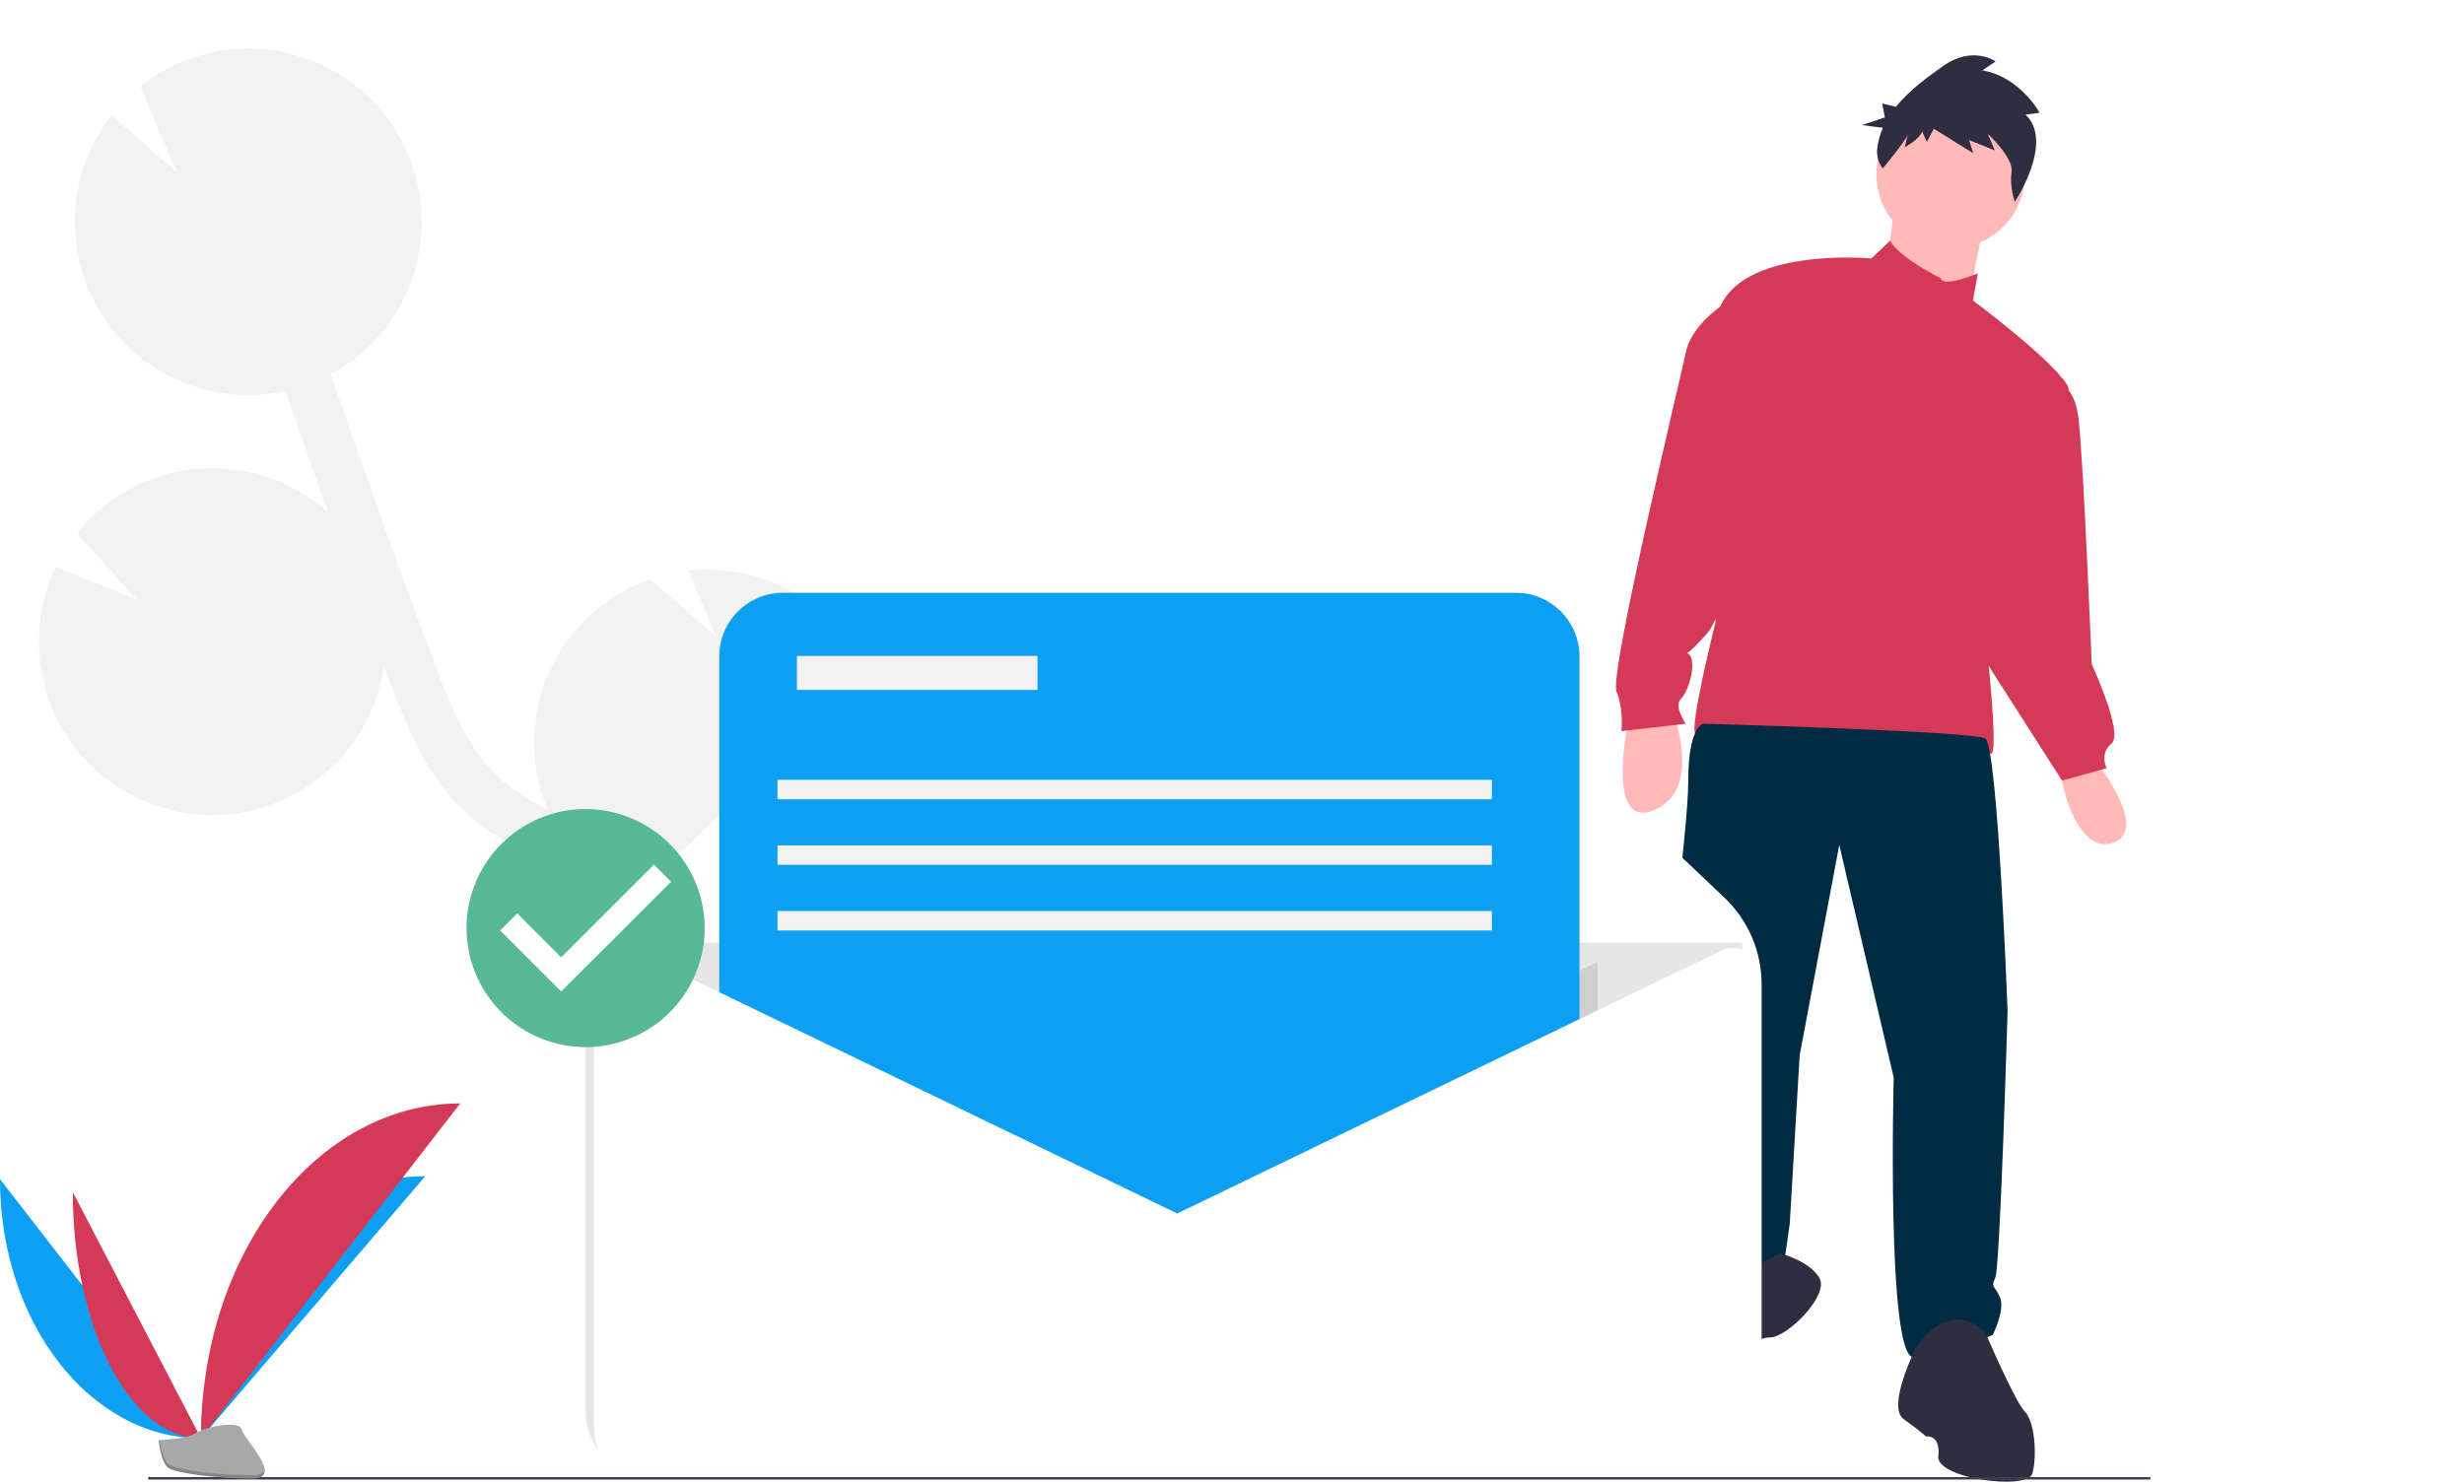 <svg width="1014" height="611" viewBox="0 0 1014 611" fill="none" xmlns="http://www.w3.org/2000/svg">
<g id="undraw_message_sent_1030 1" clip-path="url(#clip0)">
<g id="Vector" filter="url(#filter0_d)">
<path d="M333.98 360.377L325.29 358.875C324.456 358.729 323.628 358.551 322.796 358.4C336.55 349.862 346.992 336.899 352.404 321.642C357.817 306.385 357.88 289.74 352.581 274.443C347.283 259.146 336.938 246.106 323.248 237.465C309.558 228.825 293.336 225.098 277.247 226.897L288.637 254L261.652 230.437C261.589 230.452 261.527 230.473 261.467 230.498C252.631 233.611 244.493 238.433 237.52 244.69C230.547 250.947 224.875 258.517 220.828 266.966C216.78 275.415 214.436 284.579 213.931 293.934C213.425 303.29 214.766 312.653 217.879 321.489C218.331 322.774 218.868 324.001 219.384 325.243C211.765 321.415 204.457 316.959 198.497 311.254C186.432 299.692 179.821 283.737 172.433 264.081C157.797 225.128 143.706 185.612 130.177 146.009C145.099 137.935 156.653 124.804 162.763 108.976C168.874 93.149 169.14 75.661 163.515 59.654C162.791 57.594 161.951 55.611 161.061 53.664C160.838 53.176 160.614 52.692 160.381 52.212C159.477 50.345 158.522 48.515 157.474 46.759C157.302 46.472 157.111 46.202 156.936 45.918C156.023 44.437 155.061 43.001 154.049 41.608C153.672 41.085 153.297 40.564 152.907 40.053C151.76 38.554 150.573 37.094 149.32 35.701C148.902 35.235 148.458 34.8 148.028 34.346C147.066 33.331 146.078 32.346 145.063 31.392C144.528 30.89 143.998 30.384 143.449 29.9C143.308 29.776 143.177 29.64 143.035 29.517C143.028 29.526 143.022 29.535 143.016 29.544C130.449 18.594 114.444 12.392 97.78 12.018C81.116 11.644 64.848 17.12 51.803 27.495L66.624 62.765L39.945 39.483C30.609 51.378 25.317 65.945 24.843 81.06C24.368 96.174 28.736 111.045 37.308 123.503C37.284 123.511 37.258 123.518 37.234 123.527C37.525 123.955 37.856 124.347 38.156 124.767C38.718 125.556 39.294 126.331 39.883 127.092C40.641 128.068 41.428 129.012 42.232 129.942C42.839 130.644 43.437 131.353 44.068 132.028C44.992 133.016 45.96 133.952 46.934 134.883C47.503 135.425 48.047 135.995 48.632 136.518C50.165 137.888 51.752 139.188 53.391 140.418C53.966 140.848 54.573 141.228 55.16 141.641C56.311 142.451 57.468 143.248 58.663 143.987C59.405 144.446 60.166 144.865 60.923 145.296C62.019 145.92 63.123 146.525 64.25 147.089C65.048 147.49 65.853 147.87 66.666 148.241C67.823 148.768 68.995 149.257 70.178 149.722C70.973 150.034 71.763 150.35 72.569 150.634C73.897 151.102 75.246 151.508 76.602 151.898C77.286 152.094 77.96 152.319 78.651 152.496C80.685 153.014 82.742 153.456 84.823 153.795C85.215 153.859 85.613 153.883 86.006 153.94C87.731 154.191 89.466 154.393 91.214 154.517C91.965 154.57 92.721 154.578 93.475 154.607C94.888 154.662 96.303 154.69 97.725 154.66C98.554 154.642 99.383 154.599 100.215 154.552C101.599 154.474 102.985 154.353 104.373 154.19C105.193 154.095 106.011 154.001 106.831 153.877C108.318 153.651 109.802 153.356 111.287 153.034C111.384 153.012 111.482 153 111.579 152.978C117.29 169.686 123.106 186.358 129.027 202.994C121.805 196.499 113.332 191.549 104.128 188.447C94.923 185.345 85.182 184.156 75.502 184.954C65.822 185.752 56.407 188.52 47.835 193.087C39.263 197.655 31.715 203.926 25.653 211.515L50.317 238.792L16.923 225.461C8.812 242.47 7.785 262.004 14.069 279.77C16.246 286.012 19.297 291.915 23.131 297.302C31.382 308.972 42.949 317.894 56.332 322.911C69.716 327.927 84.298 328.806 98.187 325.433C112.076 322.061 124.631 314.593 134.223 303.998C143.816 293.403 150.004 280.17 151.984 266.015C152.612 267.691 153.218 269.388 153.847 271.063C160.366 288.404 168.477 309.985 184.765 325.588C195.805 336.164 209.389 342.874 222.422 348.546C230.909 352.24 239.508 355.654 248.221 358.79C257.907 364.663 268.849 368.15 280.147 368.965C293.894 372.784 307.815 375.972 321.866 378.433L330.627 379.943C338.5 381.292 346.574 382.681 354.586 384.281C353.433 384.623 352.278 384.95 351.13 385.354C336.853 390.379 324.543 399.813 315.979 412.293C307.416 424.773 303.042 439.653 303.49 454.782L358.416 471.641L308.715 479.533C313.261 490.707 320.566 500.546 329.946 508.131C339.326 515.716 350.475 520.8 362.353 522.908C374.23 525.016 386.448 524.079 397.866 520.185C409.283 516.29 419.527 509.566 427.64 500.639C427.136 502.329 426.629 504.017 426.121 505.702C425.112 509.051 424.111 512.38 423.15 515.678C410.072 560.616 415.7 595.966 439.001 615.21L451.645 599.905C428.967 581.172 436.003 542.57 442.211 521.223C443.155 517.985 444.14 514.714 445.131 511.425C453.649 483.127 463.305 451.052 450.799 421.577C431.951 377.153 377.629 367.851 333.98 360.377Z" fill="#F2F2F2"/>
</g>
<g id="guy">
<path id="Vector_2" d="M670.322 295.848C670.322 295.848 660.136 341.687 680.508 333.538C700.881 325.389 688.658 293.811 688.658 293.811L670.322 295.848Z" fill="#FFB9B9"/>
<path id="Vector_3" d="M860.808 311.128C860.808 311.128 885.256 340.669 869.976 346.78C854.696 352.892 846.547 319.277 848.585 316.221C850.622 313.165 860.808 311.128 860.808 311.128Z" fill="#FFB9B9"/>
<path id="Vector_4" d="M802.746 102.306C819.623 102.306 833.305 88.624 833.305 71.747C833.305 54.869 819.623 41.188 802.746 41.188C785.868 41.188 772.186 54.869 772.186 71.747C772.186 88.624 785.868 102.306 802.746 102.306Z" fill="#FFB9B9"/>
<path id="Vector_5" d="M779.827 83.462L775.752 115.039L809.366 127.263L816.497 91.61L779.827 83.462Z" fill="#FFB9B9"/>
<path id="Vector_6" d="M798.671 114.53C798.671 114.53 781.403 106.005 777.813 99.062L770.149 106.381C770.149 106.381 715.142 101.287 706.993 128.791C698.844 156.294 705.975 256.121 705.975 256.121C705.975 256.121 694.769 300.942 697.825 301.96C700.881 302.979 738.571 321.314 791.541 311.128C791.541 311.128 814.969 307.053 819.044 310.109C823.119 313.165 817.007 261.214 817.007 261.214C817.007 261.214 857.752 169.537 850.622 158.331C843.491 147.126 811.913 123.698 811.913 123.698L813.951 112.493C813.951 112.493 799.69 118.604 798.671 114.53Z" fill="#D43A57"/>
<path id="Vector_7" d="M715.142 121.66C715.142 121.66 696.807 130.828 693.751 145.089C690.695 159.35 662.173 277.513 665.229 284.643C668.285 291.774 667.266 300.942 667.266 300.942L693.751 297.886C693.751 297.886 688.658 290.755 691.713 287.699C694.769 284.643 697.825 274.457 695.788 270.382C693.751 266.308 691.713 273.438 702.919 260.196C714.124 246.953 739.59 125.735 715.142 121.66Z" fill="#D43A57"/>
<path id="Vector_8" d="M844.51 156.294C844.51 156.294 853.168 156.804 855.206 171.065C857.243 185.326 860.808 273.438 860.808 273.438C860.808 273.438 874.051 301.96 868.957 306.035C863.864 310.109 866.92 316.221 866.92 316.221L848.585 321.314L808.857 259.177L844.51 156.294Z" fill="#D43A57"/>
<path id="Vector_9" d="M700.881 297.886C700.881 297.886 694.769 298.904 694.769 321.314C694.769 343.725 683.564 412.992 690.695 424.197C697.825 435.402 698.844 536.248 698.844 536.248C698.844 536.248 718.198 544.397 734.496 517.913L736.534 503.652L740.608 434.384L756.907 347.799L779.317 443.552C779.317 443.552 776.261 558.658 787.466 558.658C798.671 558.658 820.062 549.491 820.062 549.491C820.062 549.491 825.156 539.304 823.118 534.211C821.081 529.118 819.044 530.136 821.081 526.062C823.118 521.987 826.174 416.048 826.174 416.048C826.174 416.048 822.1 307.053 817.007 303.997C811.913 300.942 700.881 297.886 700.881 297.886Z" fill="#012B42"/>
<path id="Vector_10" d="M700.881 532.174L684.583 549.49C684.583 549.49 655.042 576.994 680.508 578.012C705.975 579.031 720.236 561.714 720.236 559.677C720.236 557.64 721.254 550.509 728.385 550.509C735.515 550.509 752.832 533.192 748.758 526.062C744.683 518.931 732.459 515.875 732.459 515.875L700.881 532.174Z" fill="#2F2E41"/>
<path id="Vector_11" d="M788.485 554.584C788.485 554.584 776.261 579.031 783.391 584.124C790.522 589.218 792.559 591.255 792.559 591.255C792.559 591.255 798.671 590.236 797.652 599.404C796.634 608.572 834.324 613.665 836.361 606.535C838.398 599.404 837.379 585.143 833.305 581.068C829.23 576.994 817.007 548.472 817.007 548.472C817.007 548.472 803.764 533.192 788.485 554.584Z" fill="#2F2E41"/>
<path id="Vector_12" d="M833.587 47.209L839.344 46.391C839.344 46.391 831.33 31.64 815.819 28.962L821.264 25.287C821.264 25.287 811.802 18.526 799.575 27.217C793.147 31.785 785.684 37.178 780.194 43.966L774.579 42.594L775.661 48.327L766.197 51.483L774.843 52.614C773.651 55.317 772.869 58.184 772.523 61.118C772.187 64.056 773.007 67.009 774.808 69.355C774.808 69.355 784.6 57.483 785.113 55.384L783.831 60.632C783.831 60.632 790.229 57.19 790.999 54.041L792.961 58.414L795.802 52.99L812.029 63.074L810.323 57.652L820.902 61.906L818.023 55.084C818.023 55.084 828.749 64.936 827.815 70.825C826.881 76.715 829.172 83.072 829.172 83.072C829.172 83.072 845.487 58.459 833.587 47.209Z" fill="#2F2E41"/>
</g>
<g id="Vector_13" filter="url(#filter1_d)">
<path d="M673.371 608.992H288.537C275.917 608.992 263.815 603.978 254.891 595.055C245.967 586.131 240.954 574.028 240.954 561.408V385.097C240.954 382.536 241.476 380.003 242.487 377.651C243.498 375.298 244.978 373.177 246.837 371.416L450.76 178.113C458.914 170.384 469.72 166.076 480.954 166.076C492.188 166.076 502.995 170.384 511.148 178.113L705.579 362.417C710.436 367.021 714.304 372.566 716.947 378.714C719.591 384.863 720.954 391.485 720.954 398.177V561.408C720.954 567.657 719.723 573.845 717.332 579.618C714.941 585.391 711.436 590.636 707.017 595.055C702.599 599.473 697.353 602.978 691.58 605.37C685.807 607.761 679.62 608.992 673.371 608.992Z" fill="white"/>
</g>
<path id="Vector_14" opacity="0.1" d="M240.954 387.992H716.954V580.259C716.954 587.88 713.927 595.188 708.539 600.576C703.15 605.964 695.842 608.992 688.222 608.992H269.686C262.066 608.992 254.758 605.964 249.37 600.576C243.981 595.188 240.954 587.88 240.954 580.259V387.992Z" fill="black"/>
<path id="Vector_15" opacity="0.1" d="M657.454 395.942V590.492H303.454V395.942L480.454 481.492L657.454 395.942Z" fill="black"/>
<g id="letter">
<path id="Vector_16" d="M623.819 244H322.181C307.722 244 296 255.722 296 270.181V571.819C296 586.278 307.722 598 322.181 598H623.819C638.278 598 650 586.278 650 571.819V270.181C650 255.722 638.278 244 623.819 244Z" fill="#0DA0F2"/>
<path id="Vector_17" d="M426.954 269.992H327.954V283.992H426.954V269.992Z" fill="#F2F2F2"/>
<path id="Vector_18" d="M613.954 320.992H319.954V328.992H613.954V320.992Z" fill="#F2F2F2"/>
<path id="Vector_19" d="M613.954 347.992H319.954V355.992H613.954V347.992Z" fill="#F2F2F2"/>
<path id="Vector_20" d="M613.954 374.992H319.954V382.992H613.954V374.992Z" fill="#F2F2F2"/>
</g>
<g id="Vector_21" filter="url(#filter2_d)">
<path d="M480.454 492.492L253.66 382.875C252.258 382.197 250.706 381.886 249.15 381.972C247.594 382.057 246.086 382.537 244.766 383.365C243.446 384.193 242.358 385.342 241.604 386.705C240.85 388.069 240.454 389.601 240.454 391.159V579.759C240.454 583.532 241.197 587.269 242.641 590.755C244.085 594.241 246.202 597.408 248.87 600.076C251.538 602.744 254.705 604.861 258.191 606.304C261.677 607.748 265.413 608.492 269.186 608.492H691.722C695.495 608.492 699.231 607.748 702.717 606.304C706.203 604.861 709.371 602.744 712.039 600.076C714.707 597.408 716.823 594.241 718.267 590.755C719.711 587.269 720.454 583.532 720.454 579.759V394.39C720.454 392.489 719.971 390.619 719.051 388.955C718.131 387.292 716.803 385.889 715.193 384.878C713.582 383.868 711.741 383.283 709.843 383.179C707.945 383.074 706.051 383.453 704.339 384.281L480.454 492.492Z" fill="white"/>
</g>
<path id="Vector_22" d="M60.954 608.492H884.954" stroke="#3F3D56" stroke-miterlimit="10"/>
<path id="Vector_23" d="M0 485.353C0 544.313 36.989 592.023 82.699 592.023L0 485.353Z" fill="#0DA0F2"/>
<path id="Vector_24" d="M82.699 592.023C82.699 532.401 123.976 484.155 174.987 484.155L82.699 592.023Z" fill="#0DA0F2"/>
<path id="Vector_25" d="M29.963 490.698C29.963 546.704 53.55 592.023 82.699 592.023L29.963 490.698Z" fill="#D43A57"/>
<path id="Vector_26" d="M82.699 592.023C82.699 515.839 130.409 454.191 189.369 454.191L82.699 592.023Z" fill="#D43A57"/>
<path id="Vector_27" d="M65.302 592.775C65.302 592.775 77.03 592.414 80.564 589.897C84.099 587.38 98.605 584.375 99.482 588.412C100.359 592.448 117.107 608.488 103.866 608.594C90.625 608.701 73.1 606.532 69.572 604.383C66.044 602.234 65.302 592.775 65.302 592.775Z" fill="#A8A8A8"/>
<path id="Vector_28" opacity="0.2" d="M104.102 607.189C90.861 607.296 73.336 605.127 69.808 602.978C67.122 601.341 66.051 595.469 65.693 592.76C65.445 592.771 65.302 592.775 65.302 592.775C65.302 592.775 66.044 602.234 69.572 604.383C73.1 606.532 90.625 608.701 103.866 608.594C107.688 608.564 109.008 607.204 108.936 605.19C108.405 606.406 106.947 607.166 104.102 607.189Z" fill="black"/>
<g id="circle">
<path id="Vector_29" d="M241 422.149C263.644 422.149 282 403.759 282 381.075C282 358.39 263.644 340 241 340C218.356 340 200 358.39 200 381.075C200 403.759 218.356 422.149 241 422.149Z" fill="white"/>
<path id="Vector_30" d="M241 333C231.309 333 221.835 335.874 213.777 341.258C205.719 346.642 199.439 354.295 195.73 363.249C192.021 372.202 191.051 382.054 192.942 391.559C194.832 401.065 199.499 409.795 206.352 416.648C213.205 423.501 221.936 428.168 231.441 430.059C240.946 431.949 250.798 430.979 259.752 427.27C268.705 423.561 276.358 417.281 281.742 409.223C287.126 401.165 290 391.691 290 382C289.962 369.016 284.787 356.575 275.606 347.394C266.425 338.213 253.984 333.038 241 333ZM230.941 408.125L205.828 383.013L212.872 375.969L230.964 394.062L269.151 355.875L276.195 362.918L230.941 408.125Z" fill="#57B894"/>
</g>
</g>
<defs>
<filter id="filter0_d" x="2" y="6" width="474.786" height="631.21" filterUnits="userSpaceOnUse" color-interpolation-filters="sRGB">
<feFlood flood-opacity="0" result="BackgroundImageFix"/>
<feColorMatrix in="SourceAlpha" type="matrix" values="0 0 0 0 0 0 0 0 0 0 0 0 0 0 0 0 0 0 127 0"/>
<feOffset dx="6" dy="8"/>
<feGaussianBlur stdDeviation="7"/>
<feColorMatrix type="matrix" values="0 0 0 0 0 0 0 0 0 0 0 0 0 0 0 0 0 0 0.18 0"/>
<feBlend mode="normal" in2="BackgroundImageFix" result="effect1_dropShadow"/>
<feBlend mode="normal" in="SourceGraphic" in2="effect1_dropShadow" result="shape"/>
</filter>
<filter id="filter1_d" x="234.954" y="163.076" width="500" height="462.915" filterUnits="userSpaceOnUse" color-interpolation-filters="sRGB">
<feFlood flood-opacity="0" result="BackgroundImageFix"/>
<feColorMatrix in="SourceAlpha" type="matrix" values="0 0 0 0 0 0 0 0 0 0 0 0 0 0 0 0 0 0 127 0"/>
<feOffset dx="4" dy="7"/>
<feGaussianBlur stdDeviation="5"/>
<feColorMatrix type="matrix" values="0 0 0 0 0 0 0 0 0 0 0 0 0 0 0 0 0 0 0.74 0"/>
<feBlend mode="normal" in2="BackgroundImageFix" result="effect1_dropShadow"/>
<feBlend mode="normal" in="SourceGraphic" in2="effect1_dropShadow" result="shape"/>
</filter>
<filter id="filter2_d" x="234.454" y="378.958" width="500" height="246.534" filterUnits="userSpaceOnUse" color-interpolation-filters="sRGB">
<feFlood flood-opacity="0" result="BackgroundImageFix"/>
<feColorMatrix in="SourceAlpha" type="matrix" values="0 0 0 0 0 0 0 0 0 0 0 0 0 0 0 0 0 0 127 0"/>
<feOffset dx="4" dy="7"/>
<feGaussianBlur stdDeviation="5"/>
<feColorMatrix type="matrix" values="0 0 0 0 0 0 0 0 0 0 0 0 0 0 0 0 0 0 0.74 0"/>
<feBlend mode="normal" in2="BackgroundImageFix" result="effect1_dropShadow"/>
<feBlend mode="normal" in="SourceGraphic" in2="effect1_dropShadow" result="shape"/>
</filter>
<clipPath id="clip0">
<rect width="1013.45" height="610.281" fill="white"/>
</clipPath>
</defs>
</svg>
